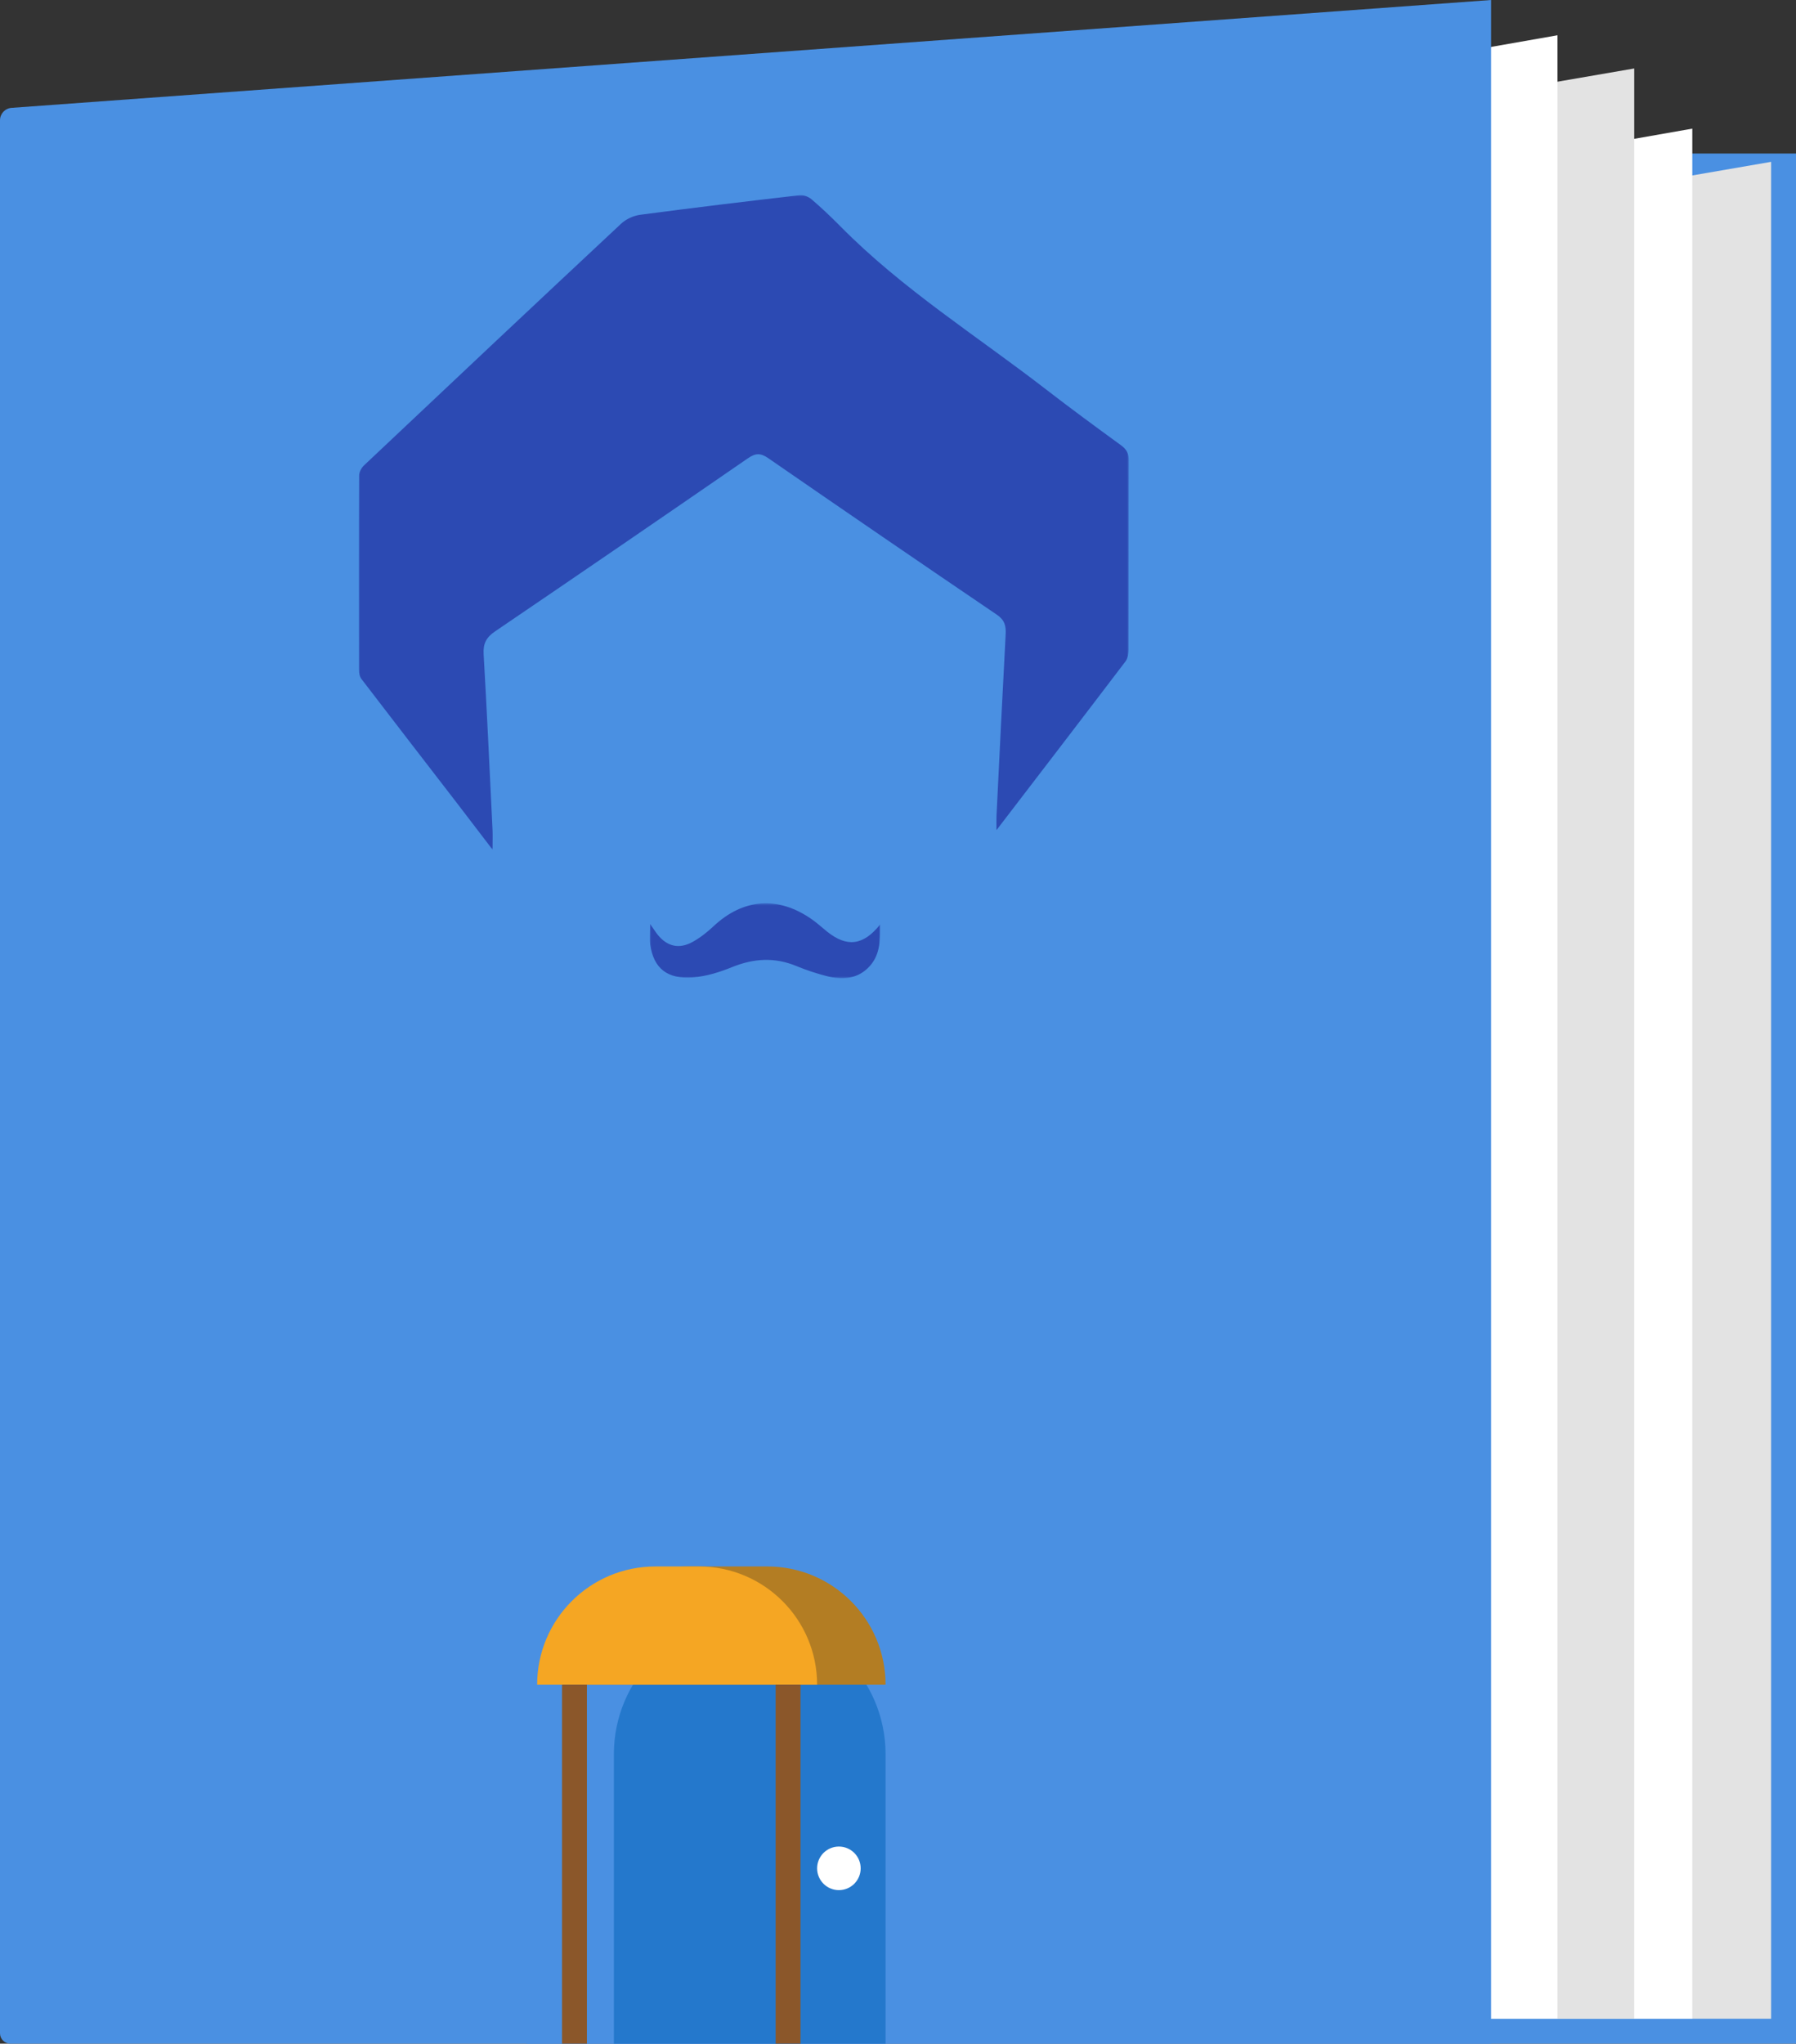 <?xml version="1.0" encoding="UTF-8"?>
<svg width="866px" height="985px" viewBox="0 0 866 985" version="1.1" xmlns="http://www.w3.org/2000/svg" xmlns:xlink="http://www.w3.org/1999/xlink">
    <rect x="0" y="0" width="866" height="985" fill="#333333" stroke="none"/>
    <!-- Generator: Sketch 52.6 (67491) - http://www.bohemiancoding.com/sketch -->
    <title>Group 10 Copy</title>
    <desc>Created with Sketch.</desc>
    <defs>
        <polygon id="path-1" points="0 0.055 371.307 0.055 371.307 315.518 0 315.518"></polygon>
        <polygon id="path-3" points="0.056 0.352 111.131 0.352 111.131 36.457 0.056 36.457"></polygon>
    </defs>
    <g id="Page-2" stroke="none" stroke-width="1" fill="none" fill-rule="evenodd">
        <g id="Desktop-HD" transform="translate(-1054, -5400)">
            <g id="Group-10-Copy" transform="translate(1054, 5400)">
                <polygon id="Rectangle" fill="#4A90E2" points="254 74 866 74 866 985 254 985"></polygon>
                <polygon id="Rectangle-Copy-22" fill="#E3E3E3" points="698 104.906 854 78 854 973 698 973"></polygon>
                <polygon id="Rectangle-Copy-23" fill="#FFFFFF" points="660 89.387 816 62 816 973 660 973"></polygon>
                <polygon id="Rectangle-Copy-21" fill="#E3E3E3" points="624 61.259 788 33 788 973 624 973"></polygon>
                <polygon id="Rectangle" fill="#FFFFFF" points="587 45.74 751 17 751 973 587 973"></polygon>
                <path d="M5.564,51.988 L719,0 L719,985 L5,985 C2.239,985 3.38176876e-16,982.761 0,980 L-8.8817842e-16,57.972 C2.91607143e-15,54.828 2.428,52.217 5.564,51.988 Z" id="Rectangle" fill="#4A90E2"></path>
                <path d="M361.5,780 L361.5,780 C397.675,780 427,809.325 427,845.5 L427,985 L296,985 L296,845.5 C296,809.325 325.325,780 361.5,780 Z" id="Rectangle" fill="#2478CC"></path>
                <circle id="Oval" fill="#FFFFFF" cx="404.5" cy="900.5" r="10.5"></circle>
                <path d="M332,755 L370,755 C401.48,755 427,780.52 427,812 L275,812 L275,812 C275,780.52 300.52,755 332,755 Z" id="Rectangle-Copy-24" fill="#B37D23"></path>
                <path d="M316,755 L337,755 C368.48,755 394,780.52 394,812 L259,812 L259,812 C259,780.52 284.52,755 316,755 Z" id="Rectangle" fill="#F5A623"></path>
                <rect id="Rectangle" fill="#8B572A" x="374" y="812" width="12" height="173"></rect>
                <rect id="Rectangle-Copy-25" fill="#8B572A" x="271" y="812" width="12" height="173"></rect>
                <g id="Group-7" transform="translate(173, 94)">
                    <g id="Group-3">
                        <mask id="mask-2" fill="white">
                            <use xlink:href="#path-1"></use>
                        </mask>
                        <g id="Clip-2"></g>
                        <path d="M64.507,315.518 C58.077,307.108 52.669,299.986 47.208,292.903 C31.898,273.04 16.543,253.212 1.305,233.292 C0.409,232.117 0.057,230.251 0.054,228.705 C-0.017,197.614 -0.035,166.522 0.107,135.433 C0.114,133.713 1.198,131.56 2.479,130.35 C43.728,91.421 85.024,52.547 126.473,13.835 C128.851,11.613 132.455,9.949 135.685,9.521 C161.271,6.134 186.895,3.055 212.535,0.085 C214.381,-0.129 216.837,0.79 218.285,2.031 C223.113,6.165 227.745,10.552 232.213,15.08 C262.112,45.38 298.112,67.96 331.529,93.804 C343.372,102.962 355.454,111.814 367.555,120.627 C370.258,122.596 371.321,124.677 371.307,128.045 C371.18,158.388 371.261,188.729 371.171,219.071 C371.165,221 370.79,223.337 369.683,224.795 C349.304,251.609 328.785,278.317 307.486,306.104 C307.486,303.064 307.404,301.135 307.498,299.213 C308.937,270.037 310.348,240.858 311.916,211.689 C312.136,207.622 311.389,204.802 307.681,202.287 C270.826,177.281 234.067,152.134 197.422,126.82 C193.666,124.226 191.246,124.391 187.6,126.904 C147.075,154.836 106.463,182.647 65.743,210.291 C61.533,213.149 59.901,216.105 60.199,221.244 C61.83,249.473 63.118,277.722 64.49,305.966 C64.615,308.548 64.507,311.141 64.507,315.518" id="Fill-1" fill="#2C4AB3" mask="url(#mask-2)"></path>
                    </g>
                    <g id="Group-6" transform="translate(140.276, 341.022)">
                        <mask id="mask-4" fill="white">
                            <use xlink:href="#path-3"></use>
                        </mask>
                        <g id="Clip-5"></g>
                        <path d="M0.193,10.316 C2.115,13.045 2.944,14.388 3.945,15.616 C8.506,21.207 14.267,22.537 20.757,18.923 C24.407,16.888 27.764,14.237 30.757,11.425 C45.134,-2.075 62.064,-3.326 78.359,8.195 C80.885,9.982 83.14,12.09 85.556,14.015 C95.028,21.573 102.914,20.825 111.118,10.553 C111.209,18.911 110.984,25.985 105.134,31.625 C99.576,36.987 92.441,37.293 85.173,35.4 C80.293,34.126 75.456,32.548 70.839,30.629 C60.299,26.25 50.179,26.86 39.698,31.116 C33.771,33.524 27.281,35.565 20.886,36.061 C8.405,37.032 1.904,31.64 0.253,20.304 C-0.153,17.515 0.193,14.635 0.193,10.316" id="Fill-4" fill="#2C4AB3" mask="url(#mask-4)"></path>
                    </g>
                </g>
            </g>
        </g>
    </g>
</svg>